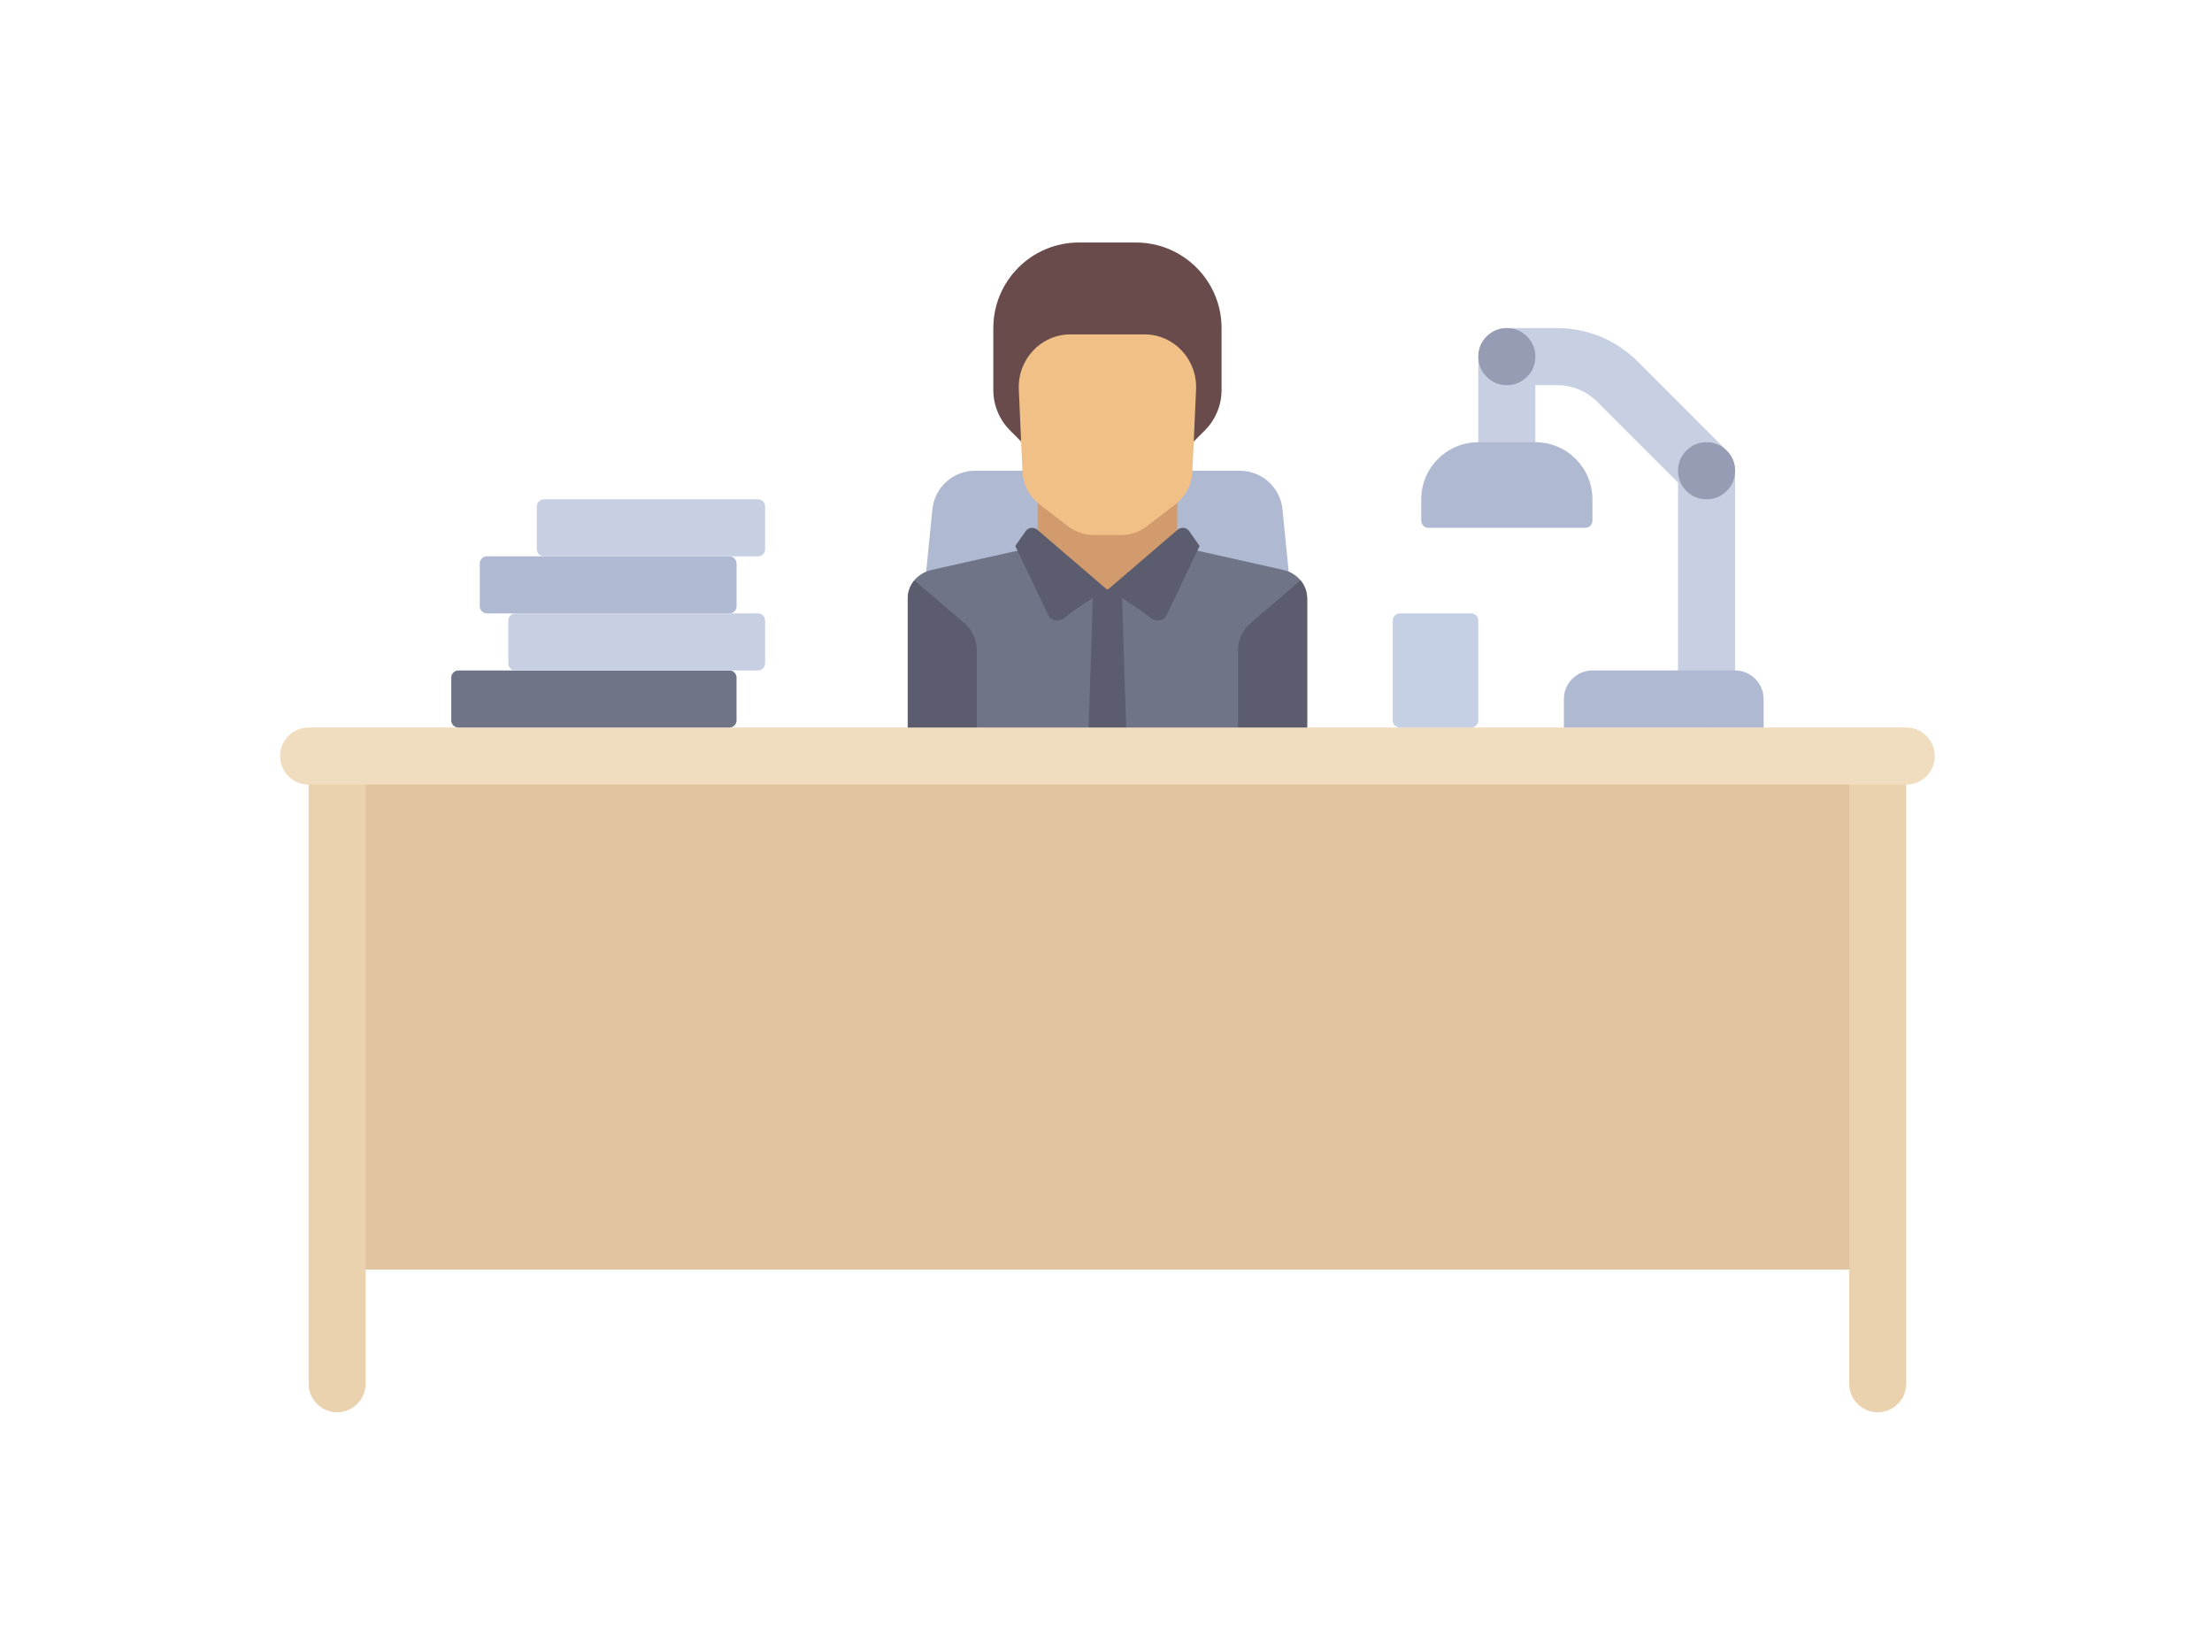<?xml version="1.0" standalone="no"?>
<!DOCTYPE svg PUBLIC "-//W3C//DTD SVG 1.0//EN" "http://www.w3.org/TR/2001/REC-SVG-20010904/DTD/svg10.dtd">
<svg xmlns="http://www.w3.org/2000/svg" xmlns:xlink="http://www.w3.org/1999/xlink" id="body_1" width="154" height="115">

<g transform="matrix(0.225 0 0 0.225 19.5 -0)">
    <path d="M296.982 145.655L215.018 145.655C 208.215 145.655 202.519 150.81 201.843 157.579L201.843 157.579L194.207 233.931L317.793 233.931L310.158 157.579C 309.481 150.809 303.785 145.655 296.982 145.655z" stroke="none" fill="#AFB9D2" fill-rule="nonzero" />
    <path d="M17.655 233.931L494.345 233.931L494.345 392.828L17.655 392.828z" stroke="none" fill="#E1C3A0" fill-rule="nonzero" />
	<g>
        <path d="M17.655 436.966C 12.78 436.966 8.827 433.013 8.827 428.138L8.827 428.138L8.827 233.931L26.482 233.931L26.482 428.138C 26.483 433.013 22.53 436.966 17.655 436.966z" stroke="none" fill="#EBD2AF" fill-rule="nonzero" />
        <path d="M494.345 436.966C 489.47 436.966 485.517 433.013 485.517 428.138L485.517 428.138L485.517 233.931L503.172 233.931L503.172 428.138C 503.172 433.013 499.22 436.966 494.345 436.966z" stroke="none" fill="#EBD2AF" fill-rule="nonzero" />
	</g>
    <path d="M277.601 172.922L277.601 153.89L234.399 153.89L234.399 172.922L256 194.675L277.601 172.922" stroke="none" fill="#D29B6E" fill-rule="nonzero" />
    <path d="M310.464 176.353L281.055 169.757C 280.611 169.658 280.202 169.489 279.82 169.284L279.82 169.284L256 182.528L233.109 168.643C 232.516 169.175 231.78 169.57 230.945 169.757L230.945 169.757L201.536 176.353C 197.241 177.316 194.207 180.969 194.207 185.174L194.207 185.174L194.207 225.102C 194.207 227.605 196.336 229.633 198.961 229.633L198.961 229.633L313.041 229.633C 315.666 229.633 317.795 227.605 317.795 225.102L317.795 225.102L317.795 185.173C 317.793 180.969 314.759 177.316 310.464 176.353z" stroke="none" fill="#707487" fill-rule="nonzero" />
	<g>
        <path d="M300.345 192.746L315.746 179.559C 317.037 181.117 317.793 183.077 317.793 185.174L317.793 185.174L317.793 225.103C 317.793 227.606 315.664 229.634 313.039 229.634L313.039 229.634L296.402 229.634L296.402 201.172C 296.403 197.958 297.836 194.894 300.345 192.746z" stroke="none" fill="#5B5D6E" fill-rule="nonzero" />
        <path d="M211.655 192.746L196.254 179.559C 194.963 181.117 194.207 183.077 194.207 185.174L194.207 185.174L194.207 225.103C 194.207 227.606 196.336 229.634 198.961 229.634L198.961 229.634L215.598 229.634L215.598 201.172C 215.597 197.958 214.164 194.894 211.655 192.746z" stroke="none" fill="#5B5D6E" fill-rule="nonzero" />
        <path d="M261.942 229.634L250.058 229.634L251.543 182.452L260.456 182.452L261.942 229.634" stroke="none" fill="#5B5D6E" fill-rule="nonzero" />
        <path d="M234.276 163.892L256 182.528C 256 182.528 249.917 185.455 242.409 191.356C 240.86 192.573 238.517 192.08 237.687 190.339L237.687 190.339L227.481 168.937L230.71 164.32C 231.512 163.17 233.199 162.968 234.276 163.892z" stroke="none" fill="#5B5D6E" fill-rule="nonzero" />
        <path d="M277.724 163.892L256 182.528C 256 182.528 262.083 185.455 269.591 191.356C 271.14 192.573 273.483 192.08 274.313 190.339L274.313 190.339L284.519 168.937L281.29 164.32C 280.488 163.17 278.801 162.968 277.724 163.892z" stroke="none" fill="#5B5D6E" fill-rule="nonzero" />
	</g>
    <path d="M264.828 75.034L247.173 75.034C 232.547 75.034 220.69 86.891 220.69 101.517L220.69 101.517L220.69 120.687C 220.69 125.369 222.55 129.86 225.861 133.171L225.861 133.171L229.518 136.827L282.484 136.827L286.141 133.17C 289.452 129.859 291.312 125.369 291.312 120.686L291.312 120.686L291.312 101.517C 291.31 86.891 279.454 75.034 264.828 75.034z" stroke="none" fill="#694B4B" fill-rule="nonzero" />
    <path d="M228.577 120.511L229.708 145.957C 229.885 149.926 231.788 153.607 234.898 155.992L234.898 155.992L243.861 162.864C 246.112 164.59 248.851 165.523 251.665 165.523L251.665 165.523L260.336 165.523C 263.15 165.523 265.889 164.589 268.14 162.864L268.14 162.864L277.103 155.992C 280.212 153.607 282.116 149.927 282.293 145.957L282.293 145.957L283.424 120.511C 283.837 111.227 276.586 103.468 267.496 103.468L267.496 103.468L244.509 103.468C 235.416 103.468 228.164 111.226 228.577 120.511z" stroke="none" fill="#F0C087" fill-rule="nonzero" />
    <path d="M503.172 225.103L8.828 225.103C 3.953 225.103 0 229.056 0 233.931C 0 238.806 3.953 242.759 8.828 242.759L8.828 242.759L503.173 242.759C 508.048 242.759 512.001 238.806 512.001 233.931C 512 229.056 508.047 225.103 503.172 225.103z" stroke="none" fill="#F0DCBE" fill-rule="nonzero" />
    <path d="M441.379 225.103C 436.504 225.103 432.551 221.15 432.551 216.275L432.551 216.275L432.551 149.311L407.585 124.341C 404.249 121.009 399.813 119.17 395.098 119.17L395.098 119.17L388.412 119.17L388.412 136.825C 388.412 141.7 384.459 145.653 379.584 145.653C 374.709 145.653 370.756 141.7 370.756 136.825L370.756 136.825L370.756 110.342C 370.756 105.467 374.709 101.514 379.584 101.514L379.584 101.514L395.1 101.514C 404.527 101.514 413.393 105.186 420.07 111.852L420.07 111.852L447.622 139.411C 449.277 141.066 450.208 143.312 450.208 145.652L450.208 145.652L450.208 216.273C 450.207 221.151 446.254 225.103 441.379 225.103z" stroke="none" fill="#C7CFE2" fill-rule="nonzero" />
	<g>
        <path d="M388.414 136.828L370.759 136.828C 361.008 136.828 353.104 144.732 353.104 154.483L353.104 154.483L353.104 161.104C 353.104 162.323 354.092 163.311 355.311 163.311L355.311 163.311L403.863 163.311C 405.082 163.311 406.07 162.323 406.07 161.104L406.07 161.104L406.07 154.483C 406.069 144.732 398.164 136.828 388.414 136.828z" stroke="none" fill="#AFB9D2" fill-rule="nonzero" />
        <path d="M459.034 225.103L397.241 225.103L397.241 216.275C 397.241 211.4 401.194 207.447 406.069 207.447L406.069 207.447L450.207 207.447C 455.082 207.447 459.035 211.4 459.035 216.275L459.035 216.275L459.035 225.103L459.034 225.103z" stroke="none" fill="#AFB9D2" fill-rule="nonzero" />
	</g>
	<g>
        <path d="M388.414 110.345C 388.414 112.783 387.552 114.864 385.828 116.587C 384.105 118.311 382.024 119.173 379.586 119.173C 377.148 119.173 375.067 118.311 373.344 116.587C 371.62 114.864 370.758 112.783 370.758 110.345C 370.758 107.907 371.62 105.826 373.344 104.103C 375.067 102.379 377.148 101.517 379.586 101.517C 382.024 101.517 384.105 102.379 385.828 104.103C 387.552 105.826 388.414 107.907 388.414 110.345C 388.414 110.448 388.412 110.55 388.409 110.653" stroke="none" fill="#959CB3" fill-rule="nonzero" />
        <path d="M450.207 145.655C 450.207 148.093 449.345 150.174 447.621 151.897C 445.898 153.621 443.817 154.483 441.379 154.483C 438.941 154.483 436.86 153.621 435.137 151.897C 433.413 150.174 432.551 148.093 432.551 145.655C 432.551 143.217 433.413 141.136 435.137 139.413C 436.86 137.689 438.941 136.827 441.379 136.827C 443.817 136.827 445.898 137.689 447.621 139.413C 449.345 141.136 450.207 143.217 450.207 145.655C 450.207 145.758 450.205 145.86 450.202 145.963" stroke="none" fill="#959CB3" fill-rule="nonzero" />
	</g>
    <path d="M139.034 225.103L55.172 225.103C 53.953 225.103 52.965 224.115 52.965 222.896L52.965 222.896L52.965 209.655C 52.965 208.436 53.953 207.448 55.172 207.448L55.172 207.448L139.034 207.448C 140.253 207.448 141.241 208.436 141.241 209.655L141.241 209.655L141.241 222.896C 141.241 224.116 140.254 225.103 139.034 225.103z" stroke="none" fill="#707487" fill-rule="nonzero" />
    <path d="M139.034 189.793L64 189.793C 62.781 189.793 61.793 188.805 61.793 187.586L61.793 187.586L61.793 174.345C 61.793 173.126 62.781 172.138 64 172.138L64 172.138L139.034 172.138C 140.253 172.138 141.241 173.126 141.241 174.345L141.241 174.345L141.241 187.586C 141.241 188.806 140.254 189.793 139.034 189.793z" stroke="none" fill="#AFB9D2" fill-rule="nonzero" />
	<g>
        <path d="M147.862 172.138L81.655 172.138C 80.436 172.138 79.448 171.15 79.448 169.931L79.448 169.931L79.448 156.69C 79.448 155.471 80.436 154.483 81.655 154.483L81.655 154.483L147.862 154.483C 149.081 154.483 150.069 155.471 150.069 156.69L150.069 156.69L150.069 169.931C 150.069 171.15 149.081 172.138 147.862 172.138z" stroke="none" fill="#C7CFE2" fill-rule="nonzero" />
        <path d="M147.862 207.448L72.828 207.448C 71.609 207.448 70.621 206.46 70.621 205.241L70.621 205.241L70.621 192C 70.621 190.781 71.609 189.793 72.828 189.793L72.828 189.793L147.862 189.793C 149.081 189.793 150.069 190.781 150.069 192L150.069 192L150.069 205.241C 150.069 206.461 149.081 207.448 147.862 207.448z" stroke="none" fill="#C7CFE2" fill-rule="nonzero" />
	</g>
    <path d="M368.552 225.103L346.483 225.103C 345.264 225.103 344.276 224.115 344.276 222.896L344.276 222.896L344.276 192C 344.276 190.781 345.264 189.793 346.483 189.793L346.483 189.793L368.552 189.793C 369.771 189.793 370.759 190.781 370.759 192L370.759 192L370.759 222.897C 370.759 224.116 369.77 225.103 368.552 225.103z" stroke="none" fill="#C5D0E4" fill-rule="nonzero" />
	<g>
	</g>
	<g>
	</g>
	<g>
	</g>
	<g>
	</g>
	<g>
	</g>
	<g>
	</g>
	<g>
	</g>
	<g>
	</g>
	<g>
	</g>
	<g>
	</g>
	<g>
	</g>
	<g>
	</g>
	<g>
	</g>
	<g>
	</g>
	<g>
	</g>
</g>
</svg>